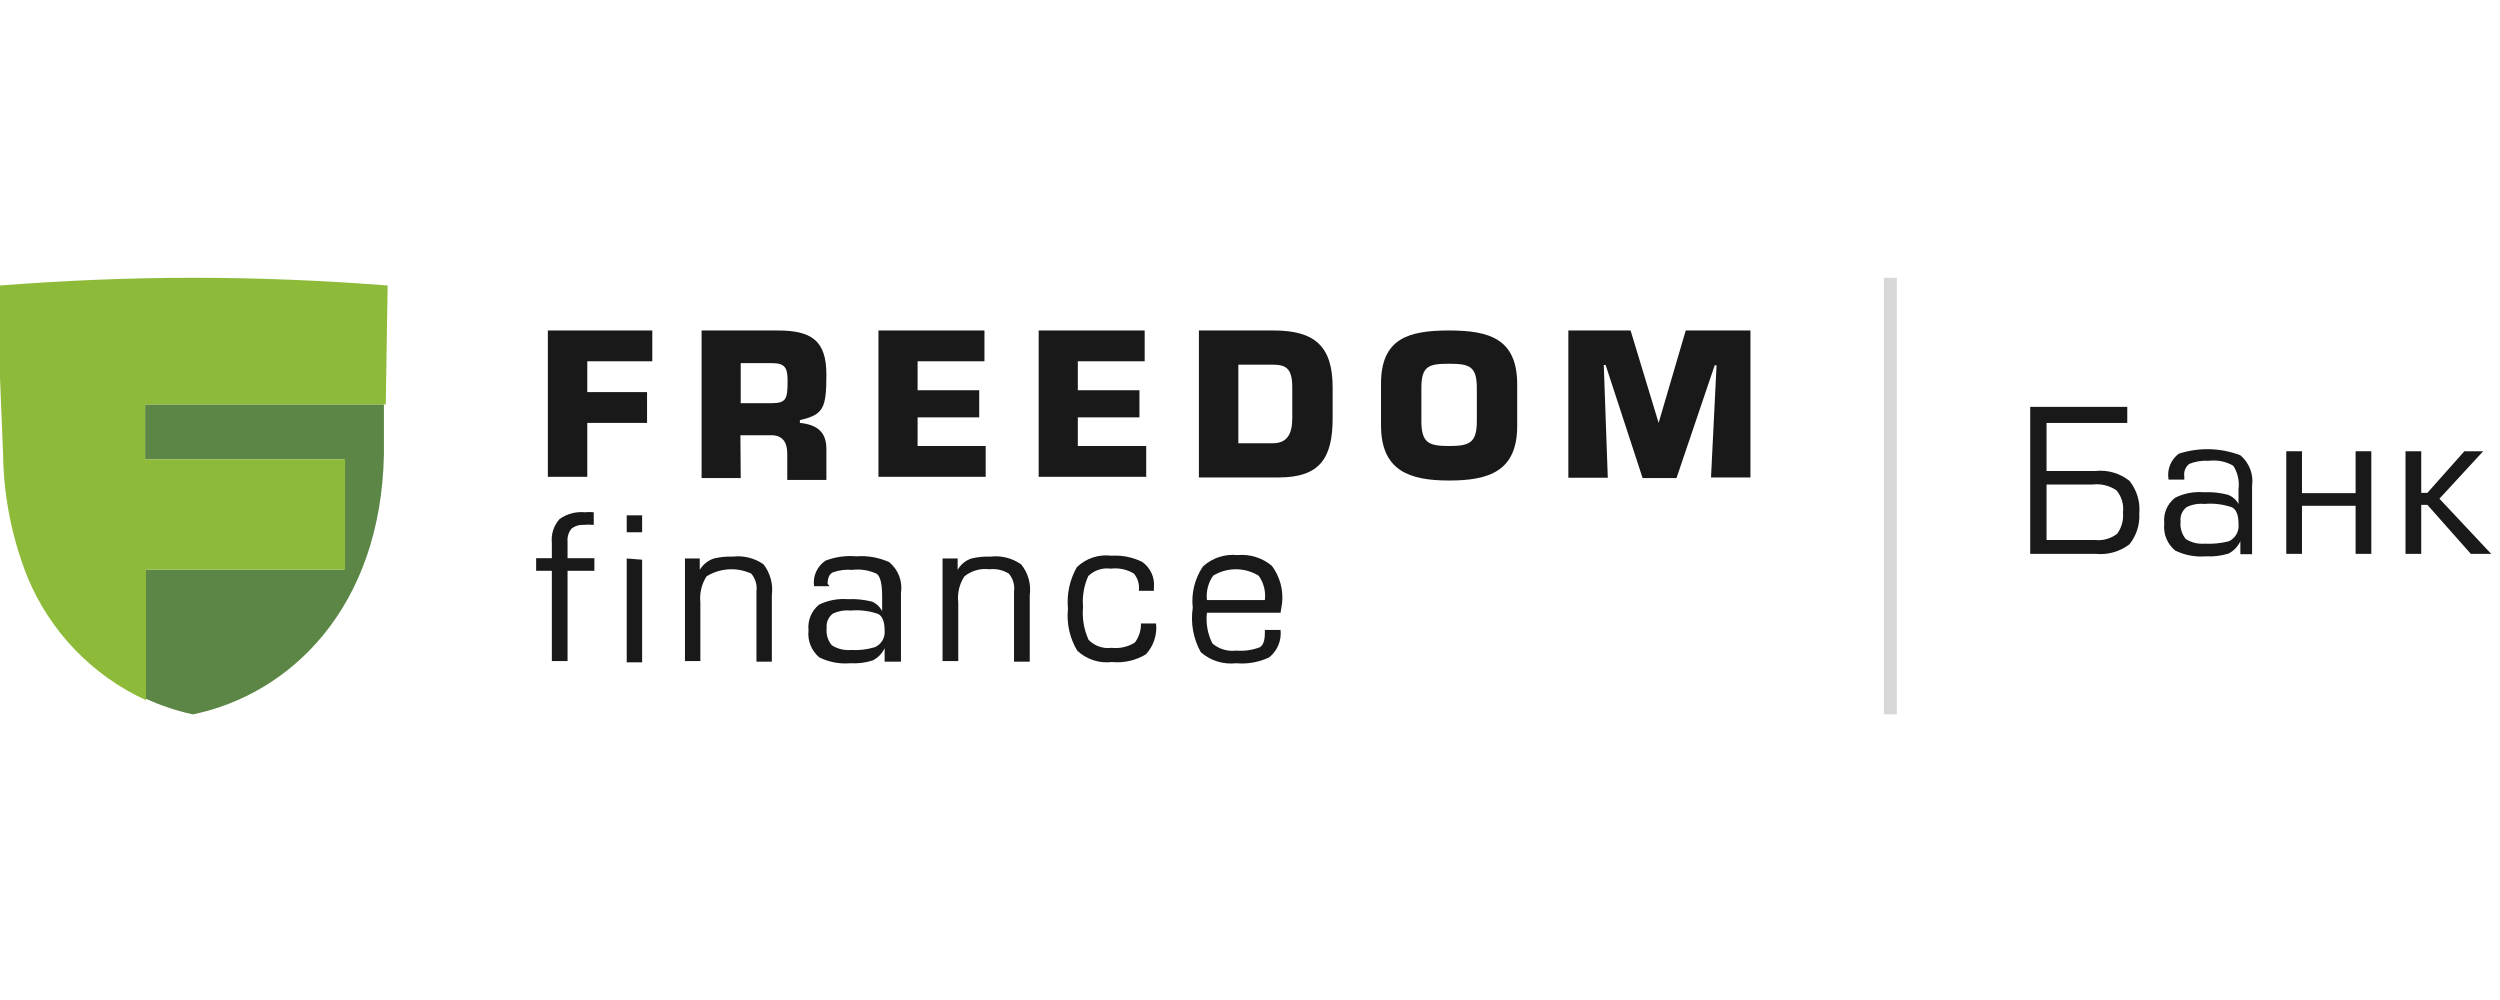 <svg width="180" height="72" viewBox="0 0 180 72" fill="none" xmlns="http://www.w3.org/2000/svg">
<path d="M147.352 30.449V33.91H150.879C151.754 33.817 152.631 34.072 153.32 34.62C153.852 35.282 154.106 36.125 154.03 36.971C154.076 37.773 153.823 38.564 153.32 39.19C152.63 39.718 151.766 39.964 150.902 39.878H146.176V29.295H153.164V30.449H147.352ZM147.352 34.886V38.879H150.835C151.405 38.943 151.977 38.784 152.432 38.436C152.757 37.995 152.907 37.45 152.854 36.905C152.927 36.331 152.758 35.752 152.388 35.307C151.882 34.96 151.266 34.81 150.657 34.886H147.352Z" fill="#191919"/>
<path d="M161.173 36.284V35.219C161.251 34.63 161.117 34.032 160.796 33.533C160.259 33.224 159.636 33.099 159.021 33.178C158.545 33.146 158.067 33.222 157.624 33.4C157.351 33.618 157.216 33.964 157.269 34.309V34.531H156.137C156.009 33.822 156.293 33.1 156.869 32.668C158.317 32.196 159.883 32.235 161.306 32.779C161.952 33.322 162.271 34.161 162.149 34.997V39.9H161.306V38.968C161.129 39.347 160.833 39.659 160.463 39.855C159.932 40.019 159.376 40.087 158.821 40.055C158.057 40.118 157.291 39.972 156.603 39.634C156.033 39.154 155.741 38.421 155.827 37.681C155.747 36.974 156.041 36.276 156.603 35.84C157.241 35.521 157.955 35.383 158.666 35.441C159.249 35.413 159.832 35.473 160.397 35.618C160.727 35.739 161.003 35.976 161.173 36.284ZM161.173 37.726C161.173 37.09 161.018 36.69 160.707 36.528C160.066 36.306 159.386 36.223 158.711 36.284C158.277 36.242 157.84 36.319 157.446 36.505C157.122 36.749 156.953 37.146 157.002 37.548C156.951 38.004 157.087 38.46 157.379 38.813C157.783 39.066 158.258 39.183 158.733 39.145C159.323 39.176 159.914 39.116 160.485 38.968C160.957 38.744 161.233 38.244 161.173 37.726Z" fill="#191919"/>
<path d="M164.612 32.49H165.743V35.507H169.603V32.49H170.735V39.878H169.603V36.417H165.743V39.878H164.612V32.49Z" fill="#191919"/>
<path d="M174.329 32.49V35.485H174.772L177.435 32.49H178.788L175.638 35.907L179.365 39.878H177.9L174.772 36.35H174.329V39.878H173.197V32.49H174.329Z" fill="#191919"/>
<path d="M136.57 20H135.638V51.436H136.57V20Z" fill="#D8D8D8"/>
<path d="M46.965 23.794V26.012H42.284V28.231H46.588V30.449H42.284V34.331H39.445V23.794H46.965Z" fill="#191919"/>
<path d="M53.332 34.42H50.515V23.794H55.972C58.413 23.794 59.5 24.503 59.5 26.966C59.5 29.429 59.278 29.85 57.592 30.249V30.449C58.879 30.582 59.5 31.137 59.5 32.335V34.553H56.682V32.668C56.682 31.869 56.372 31.337 55.529 31.337H53.31L53.332 34.42ZM53.332 29.029H55.551C56.638 29.029 56.705 28.697 56.705 27.388C56.705 26.434 56.483 26.145 55.551 26.145H53.332V29.029Z" fill="#191919"/>
<path d="M66.067 28.098H70.504V30.05H66.067V32.113H70.969V34.331H63.249V23.794H70.881V26.012H66.067V28.098Z" fill="#191919"/>
<path d="M77.603 28.098H82.04V30.05H77.603V32.113H82.528V34.331H74.785V23.794H82.417V26.012H77.603V28.098Z" fill="#191919"/>
<path d="M86.321 23.794H91.69C94.641 23.794 95.95 24.903 95.95 27.898V30.116C95.95 33 95.018 34.376 92.067 34.376H86.321V23.794ZM89.161 31.913H91.646C92.688 31.913 93.043 31.226 93.043 30.116V27.898C93.043 26.522 92.6 26.256 91.624 26.256H89.161V31.913Z" fill="#191919"/>
<path d="M99.433 30.627V27.632C99.433 24.37 101.407 23.794 104.335 23.794C107.264 23.794 109.238 24.415 109.238 27.676V30.671C109.238 33.932 107.197 34.598 104.335 34.598C101.474 34.598 99.433 33.888 99.433 30.627ZM106.332 30.316V27.942C106.332 26.367 105.8 26.19 104.335 26.19C102.871 26.19 102.339 26.345 102.339 27.942V30.316C102.339 31.891 102.871 32.113 104.335 32.113C105.8 32.113 106.332 31.891 106.332 30.316Z" fill="#191919"/>
<path d="M117.402 23.794L119.421 30.449L121.373 23.794H126.032V34.376H123.193L123.592 26.3H123.459L120.708 34.42H118.268L115.605 26.278H115.472L115.761 34.398H112.921V23.794H117.402Z" fill="#191919"/>
<path d="M42.795 40.188V41.098H40.864V47.598H39.733V41.098H38.602V40.188H39.733V39.079C39.669 38.457 39.87 37.837 40.288 37.371C40.816 36.995 41.462 36.822 42.107 36.883C42.321 36.86 42.536 36.86 42.75 36.883V37.792C42.507 37.768 42.262 37.768 42.018 37.792C41.696 37.77 41.378 37.873 41.131 38.081C40.928 38.347 40.833 38.679 40.864 39.012V40.188H42.795Z" fill="#191919"/>
<path d="M46.233 37.105V38.325H45.124V37.105H46.233ZM46.233 40.299V47.687H45.124V40.21L46.233 40.299Z" fill="#191919"/>
<path d="M50.382 40.21V41.031C50.611 40.643 50.974 40.352 51.402 40.21C51.845 40.104 52.301 40.059 52.756 40.077C53.538 39.982 54.328 40.18 54.974 40.632C55.461 41.262 55.676 42.061 55.573 42.85V47.642H54.464V42.584C54.527 42.121 54.39 41.653 54.087 41.297C53.048 40.822 51.842 40.897 50.87 41.497C50.514 42.058 50.358 42.722 50.426 43.383V47.598H49.317V40.21H50.382Z" fill="#191919"/>
<path d="M59.722 42.207H58.612C58.513 41.487 58.831 40.773 59.433 40.366C60.14 40.096 60.898 39.99 61.652 40.055C62.466 39.993 63.283 40.138 64.026 40.477C64.679 41.015 64.999 41.859 64.869 42.695V47.642H63.693V46.666C63.516 47.053 63.21 47.367 62.828 47.554C62.305 47.72 61.756 47.787 61.208 47.753C60.444 47.818 59.677 47.672 58.99 47.332C58.419 46.853 58.128 46.119 58.213 45.38C58.137 44.678 58.42 43.985 58.967 43.538C59.608 43.224 60.32 43.086 61.031 43.139C61.62 43.112 62.211 43.172 62.783 43.316C63.101 43.452 63.36 43.696 63.515 44.004V42.939C63.515 42.052 63.382 41.519 63.138 41.32C62.586 41.057 61.97 40.957 61.363 41.031C60.89 40.989 60.413 41.05 59.966 41.209C59.722 41.32 59.589 41.608 59.589 42.03L59.722 42.207ZM63.693 45.402C63.693 44.766 63.538 44.366 63.227 44.204C62.587 43.98 61.906 43.897 61.23 43.96C60.797 43.918 60.359 43.995 59.966 44.181C59.642 44.425 59.473 44.822 59.522 45.224C59.466 45.673 59.603 46.124 59.899 46.467C60.303 46.72 60.777 46.837 61.252 46.799C61.837 46.834 62.422 46.767 62.983 46.6C63.456 46.398 63.743 45.913 63.693 45.402Z" fill="#191919"/>
<path d="M68.951 40.21V41.031C69.167 40.641 69.524 40.347 69.949 40.21C70.392 40.106 70.847 40.061 71.302 40.077C72.085 39.982 72.875 40.18 73.521 40.632C74.027 41.253 74.252 42.057 74.142 42.85V47.642H73.01V42.584C73.074 42.121 72.936 41.653 72.633 41.297C72.215 41.042 71.723 40.933 71.236 40.987C70.592 40.904 69.943 41.089 69.439 41.497C69.073 42.053 68.915 42.722 68.995 43.383V47.598H67.864V40.21H68.951Z" fill="#191919"/>
<path d="M82.151 44.891H83.238C83.326 45.702 83.059 46.511 82.505 47.11C81.774 47.554 80.917 47.749 80.065 47.665C79.149 47.78 78.229 47.479 77.558 46.844C77.017 45.936 76.784 44.878 76.893 43.827C76.793 42.786 77.017 41.739 77.536 40.832C78.198 40.197 79.111 39.896 80.021 40.011C80.786 39.965 81.551 40.117 82.239 40.455C82.83 40.873 83.152 41.575 83.082 42.296V42.54H81.995C82.057 42.094 81.928 41.643 81.64 41.297C81.141 40.997 80.555 40.872 79.977 40.943C79.383 40.859 78.785 41.056 78.357 41.475C78.043 42.17 77.913 42.934 77.98 43.694C77.903 44.506 78.04 45.325 78.379 46.067C78.804 46.509 79.413 46.723 80.021 46.644C80.609 46.711 81.203 46.578 81.707 46.267C82.004 45.871 82.16 45.387 82.151 44.891Z" fill="#191919"/>
<path d="M92.2 44.115H86.898C86.81 44.878 86.949 45.649 87.297 46.333C87.77 46.735 88.39 46.92 89.006 46.844C89.586 46.892 90.17 46.808 90.714 46.6C90.958 46.444 91.069 46.112 91.069 45.579V45.357H92.2C92.283 46.113 91.973 46.858 91.379 47.332C90.64 47.681 89.82 47.827 89.006 47.753C88.081 47.861 87.153 47.571 86.454 46.955C85.915 45.983 85.712 44.859 85.878 43.76C85.761 42.714 86.021 41.66 86.61 40.787C87.283 40.171 88.187 39.873 89.094 39.966C89.993 39.882 90.888 40.162 91.579 40.743C92.15 41.515 92.412 42.472 92.311 43.427L92.2 44.115ZM86.898 43.205H91.069C91.146 42.586 90.988 41.961 90.625 41.453C89.619 40.832 88.348 40.832 87.342 41.453C86.989 41.965 86.831 42.587 86.898 43.205Z" fill="#191919"/>
<path fill-rule="evenodd" clip-rule="evenodd" d="M10.449 29.118V33.067H24.78V41.009H10.449C10.449 41.009 10.449 50.26 10.449 50.282C11.549 50.792 12.703 51.179 13.888 51.436C20.876 49.994 27.421 43.782 27.642 32.734V29.118H10.449Z" fill="#5B8646"/>
<path d="M27.776 29.118L27.909 20.555C23.316 20.2 18.657 20 13.954 20C9.251 20 4.614 20.2 0 20.555V27.21L0.222 32.668C0.256 35.708 0.85 38.716 1.974 41.541C3.599 45.472 6.65 48.642 10.516 50.416V41.009H24.847V33.067H10.449V29.118H27.776Z" fill="#8DBA38"/>
</svg>

